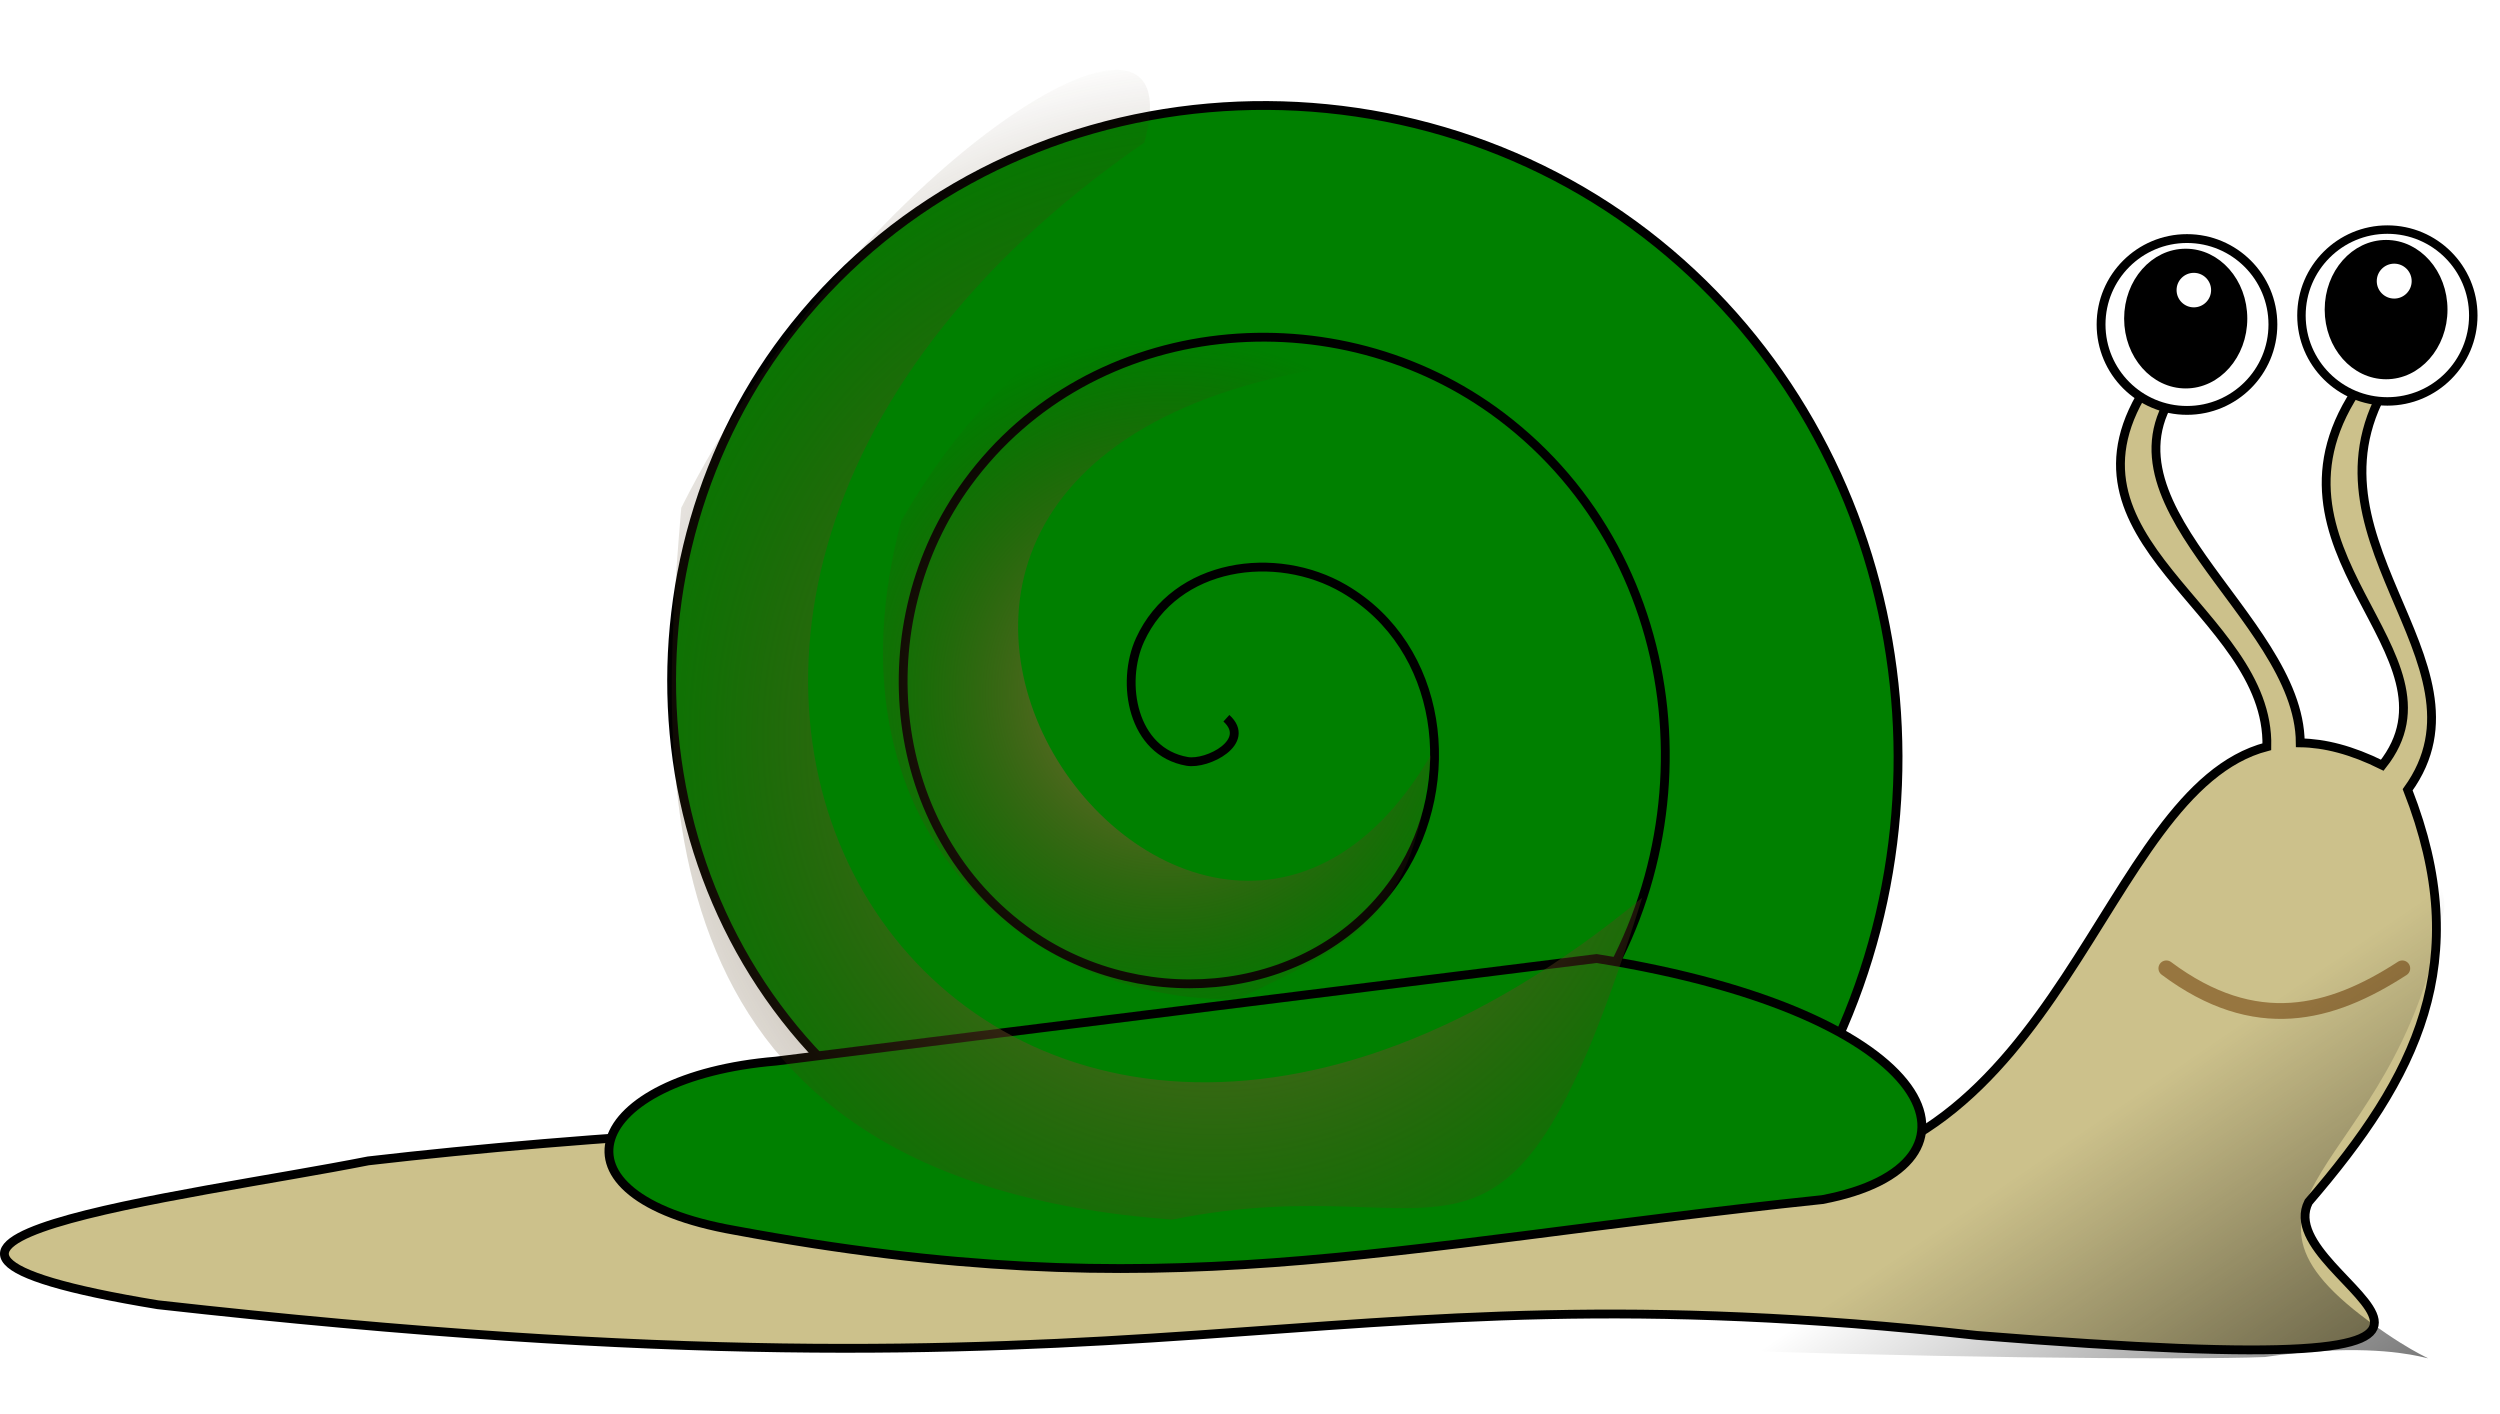 <?xml version="1.0" encoding="UTF-8" standalone="no"?>
<!-- Created with Inkscape (http://www.inkscape.org/) -->

<svg
   xmlns:dc="http://purl.org/dc/elements/1.1/"
   xmlns:cc="http://creativecommons.org/ns#"
   xmlns:rdf="http://www.w3.org/1999/02/22-rdf-syntax-ns#"
   xmlns:svg="http://www.w3.org/2000/svg"
   xmlns="http://www.w3.org/2000/svg"
   xmlns:xlink="http://www.w3.org/1999/xlink"
   xmlns:sodipodi="http://sodipodi.sourceforge.net/DTD/sodipodi-0.dtd"
   xmlns:inkscape="http://www.inkscape.org/namespaces/inkscape"
   id="svg3123"
   version="1.1"
   inkscape:version="0.48.2 r9819"
   width="168.347"
   height="95.194"
   sodipodi:docname="escargot-decroissance.svg"
   inkscape:export-filename="/Users/mdespont/Desktop/bug/Créations/decroissance/escargot-entete.png"
   inkscape:export-xdpi="90"
   inkscape:export-ydpi="90">
  <defs
     id="defs3127">
    <linearGradient
       inkscape:collect="always"
       id="linearGradient4506">
      <stop
         style="stop-color:#000000;stop-opacity:1"
         offset="0"
         id="stop4508" />
      <stop
         style="stop-color:#000000;stop-opacity:0;"
         offset="1"
         id="stop4510" />
    </linearGradient>
    <linearGradient
       id="linearGradient4452">
      <stop
         style="stop-color:#977640;stop-opacity:1;"
         offset="0"
         id="stop4454" />
      <stop
         style="stop-color:#3d280a;stop-opacity:0"
         offset="1"
         id="stop4456" />
    </linearGradient>
    <inkscape:perspective
       sodipodi:type="inkscape:persp3d"
       inkscape:vp_x="0 : 0.5 : 1"
       inkscape:vp_y="0 : 1000 : 0"
       inkscape:vp_z="1 : 0.5 : 1"
       inkscape:persp3d-origin="0.5 : 0.33333333 : 1"
       id="perspective3131" />
    <radialGradient
       r="5.331"
       fy="18.305"
       fx="-3.065"
       cy="18.305"
       cx="-3.065"
       gradientTransform="matrix(3.556,0,0,3.556,7.835,-46.789)"
       gradientUnits="userSpaceOnUse"
       id="radialGradient5082"
       xlink:href="#linearGradient2251"
       inkscape:collect="always" />
    <radialGradient
       r="14"
       fy="37.75"
       fx="-6"
       cy="37.75"
       cx="-6"
       gradientTransform="matrix(1,0,0,0.268,0,27.638)"
       gradientUnits="userSpaceOnUse"
       id="radialGradient5078"
       xlink:href="#linearGradient2305"
       inkscape:collect="always" />
    <radialGradient
       r="5.331"
       fy="18.305"
       fx="-3.065"
       cy="18.305"
       cx="-3.065"
       gradientTransform="matrix(3.556,0,0,3.556,7.835,-46.789)"
       gradientUnits="userSpaceOnUse"
       id="radialGradient5076"
       xlink:href="#linearGradient2251"
       inkscape:collect="always" />
    <inkscape:perspective
       sodipodi:type="inkscape:persp3d"
       inkscape:vp_x="0 : 526.18109 : 1"
       inkscape:vp_y="0 : 1000 : 0"
       inkscape:vp_z="744.09448 : 526.18109 : 1"
       inkscape:persp3d-origin="372.04724 : 350.78739 : 1"
       id="perspective10" />
    <inkscape:perspective
       sodipodi:type="inkscape:persp3d"
       inkscape:vp_x="0 : 0.5 : 1"
       inkscape:vp_y="0 : 1000 : 0"
       inkscape:vp_z="1 : 0.5 : 1"
       inkscape:persp3d-origin="0.5 : 0.33333333 : 1"
       id="perspective3885" />
    <linearGradient
       gradientTransform="translate(59.086,-51.077)"
       y2="2.492"
       x2="12.86"
       y1="39.42"
       x1="29.064"
       gradientUnits="userSpaceOnUse"
       id="linearGradient2908"
       xlink:href="#linearGradient2219"
       inkscape:collect="always" />
    <radialGradient
       r="10.988"
       fy="30.126"
       fx="23.988"
       cy="30.126"
       cx="23.988"
       gradientTransform="matrix(1.838,0,0,0.855,38.978,-41.943)"
       gradientUnits="userSpaceOnUse"
       id="radialGradient2906"
       xlink:href="#linearGradient3686"
       inkscape:collect="always" />
    <radialGradient
       r="15"
       fy="32.821"
       fx="24"
       cy="32.821"
       cx="24"
       gradientTransform="matrix(2.784,0,0,1.962,16.273,-84.711)"
       gradientUnits="userSpaceOnUse"
       id="radialGradient2904"
       xlink:href="#linearGradient2251"
       inkscape:collect="always" />
    <linearGradient
       gradientTransform="translate(59.086,-51.077)"
       y2="38.33"
       x2="24"
       y1="7.4"
       x1="24"
       gradientUnits="userSpaceOnUse"
       id="linearGradient2902"
       xlink:href="#linearGradient2219"
       inkscape:collect="always" />
    <radialGradient
       r="16.972"
       fy="13.058"
       fx="24"
       cy="13.058"
       cx="24"
       gradientTransform="matrix(1.635,0,0,1.83,43.844,-63.228)"
       gradientUnits="userSpaceOnUse"
       id="radialGradient2900"
       xlink:href="#linearGradient2297"
       inkscape:collect="always" />
    <radialGradient
       r="5.329"
       fy="20.156"
       fx="-14.823"
       cy="20.156"
       cx="-14.823"
       gradientTransform="matrix(2.452,1.175,-1.324,2.806,46.039,-21.187)"
       gradientUnits="userSpaceOnUse"
       id="radialGradient2898"
       xlink:href="#linearGradient2251"
       inkscape:collect="always" />
    <linearGradient
       y2="8.686"
       x2="-12.272"
       y1="20.641"
       x1="-5.268"
       gradientUnits="userSpaceOnUse"
       id="linearGradient2896"
       xlink:href="#linearGradient2219"
       inkscape:collect="always" />
    <linearGradient
       y2="18.146"
       x2="-7.959"
       y1="10.911"
       x1="-10.154"
       gradientUnits="userSpaceOnUse"
       id="linearGradient2894"
       xlink:href="#linearGradient2227"
       inkscape:collect="always" />
    <radialGradient
       r="5.331"
       fy="18.305"
       fx="-3.065"
       cy="18.305"
       cx="-3.065"
       gradientTransform="matrix(3.556,0,0,3.556,7.835,-46.789)"
       gradientUnits="userSpaceOnUse"
       id="radialGradient2892"
       xlink:href="#linearGradient2251"
       inkscape:collect="always" />
    <linearGradient
       y2="8.686"
       x2="-12.272"
       y1="20.641"
       x1="-5.268"
       gradientUnits="userSpaceOnUse"
       id="linearGradient2890"
       xlink:href="#linearGradient2219"
       inkscape:collect="always" />
    <linearGradient
       y2="18.441"
       x2="-9.25"
       y1="11.428"
       x1="-10.735"
       gradientUnits="userSpaceOnUse"
       id="linearGradient2888"
       xlink:href="#linearGradient2227"
       inkscape:collect="always" />
    <radialGradient
       r="14"
       fy="37.75"
       fx="-6"
       cy="37.75"
       cx="-6"
       gradientTransform="matrix(1,0,0,0.268,0,27.638)"
       gradientUnits="userSpaceOnUse"
       id="radialGradient2886"
       xlink:href="#linearGradient2305"
       inkscape:collect="always" />
    <linearGradient
       id="linearGradient2219">
      <stop
         id="stop2221"
         offset="0"
         style="stop-color:#ffffff;stop-opacity:1;" />
      <stop
         id="stop2223"
         offset="1"
         style="stop-color:#ffffff;stop-opacity:0.3;" />
    </linearGradient>
    <linearGradient
       id="linearGradient2227"
       inkscape:collect="always">
      <stop
         id="stop2229"
         offset="0"
         style="stop-color:#8f5402;stop-opacity:1;" />
      <stop
         id="stop2231"
         offset="1"
         style="stop-color:#6e4001;stop-opacity:1" />
    </linearGradient>
    <linearGradient
       id="linearGradient2251">
      <stop
         style="stop-color:#f6e1cf;stop-opacity:1;"
         offset="0"
         id="stop2253" />
      <stop
         id="stop3682"
         offset="0.5"
         style="stop-color:#e19d56;stop-opacity:1;" />
      <stop
         style="stop-color:#f4dcb7;stop-opacity:1"
         offset="1"
         id="stop2255" />
    </linearGradient>
    <linearGradient
       inkscape:collect="always"
       id="linearGradient2297">
      <stop
         style="stop-color:#a15702;stop-opacity:1"
         offset="0"
         id="stop2299" />
      <stop
         style="stop-color:#683c00;stop-opacity:1"
         offset="1"
         id="stop2301" />
    </linearGradient>
    <linearGradient
       id="linearGradient2305"
       inkscape:collect="always">
      <stop
         id="stop2307"
         offset="0"
         style="stop-color:#000000;stop-opacity:1;" />
      <stop
         id="stop2309"
         offset="1"
         style="stop-color:#000000;stop-opacity:0;" />
    </linearGradient>
    <linearGradient
       id="linearGradient3686">
      <stop
         id="stop3688"
         offset="0"
         style="stop-color:#977640;stop-opacity:1;" />
      <stop
         id="stop3690"
         offset="1"
         style="stop-color:#3d280a;stop-opacity:0;" />
    </linearGradient>
    <inkscape:perspective
       id="perspective52"
       inkscape:persp3d-origin="24 : 16 : 1"
       inkscape:vp_z="48 : 24 : 1"
       inkscape:vp_y="0 : 1000 : 0"
       inkscape:vp_x="0 : 24 : 1"
       sodipodi:type="inkscape:persp3d" />
    <radialGradient
       inkscape:collect="always"
       xlink:href="#linearGradient2251"
       id="radialGradient3577"
       gradientUnits="userSpaceOnUse"
       gradientTransform="matrix(6.485,0,0,4.57,215.782,189.256)"
       cx="24"
       cy="32.821"
       fx="24"
       fy="32.821"
       r="15" />
    <radialGradient
       inkscape:collect="always"
       xlink:href="#linearGradient3686"
       id="radialGradient4422"
       cx="452.798"
       cy="155.94"
       fx="452.798"
       fy="155.94"
       r="28.823"
       gradientTransform="matrix(2.63,6.1448875e-7,-0.005,2.693,-1052.581,-365.608)"
       gradientUnits="userSpaceOnUse" />
    <filter
       inkscape:collect="always"
       id="filter4444"
       color-interpolation-filters="sRGB">
      <feGaussianBlur
         inkscape:collect="always"
         stdDeviation="3.29"
         id="feGaussianBlur4446" />
    </filter>
    <radialGradient
       inkscape:collect="always"
       xlink:href="#linearGradient4452"
       id="radialGradient4450"
       gradientUnits="userSpaceOnUse"
       gradientTransform="matrix(-3.255,0.013,-9.7841719e-7,-3.305,2020.976,617.516)"
       cx="455.783"
       cy="161.111"
       fx="455.783"
       fy="161.111"
       r="28.823" />
    <linearGradient
       inkscape:collect="always"
       xlink:href="#linearGradient4506"
       id="linearGradient4472"
       x1="368.665"
       y1="92.356"
       x2="562.571"
       y2="97.558"
       gradientUnits="userSpaceOnUse"
       gradientTransform="matrix(-0.251,-0.346,0.296,-0.215,362.437,304.837)" />
    <filter
       inkscape:collect="always"
       id="filter4502"
       x="-0.047"
       width="1.094"
       y="-0.125"
       height="1.25"
       color-interpolation-filters="sRGB">
      <feGaussianBlur
         inkscape:collect="always"
         stdDeviation="2.597"
         id="feGaussianBlur4504" />
    </filter>
    <radialGradient
       inkscape:collect="always"
       xlink:href="#linearGradient3686"
       id="radialGradient4530"
       gradientUnits="userSpaceOnUse"
       gradientTransform="matrix(2.63,6.1448875e-7,-0.005,2.693,-1052.581,-365.608)"
       cx="452.798"
       cy="155.94"
       fx="452.798"
       fy="155.94"
       r="28.823" />
    <radialGradient
       inkscape:collect="always"
       xlink:href="#linearGradient4452"
       id="radialGradient4532"
       gradientUnits="userSpaceOnUse"
       gradientTransform="matrix(-3.255,0.013,-9.7841719e-7,-3.305,2020.976,617.516)"
       cx="455.783"
       cy="161.111"
       fx="455.783"
       fy="161.111"
       r="28.823" />
    <linearGradient
       inkscape:collect="always"
       xlink:href="#linearGradient4506"
       id="linearGradient4534"
       gradientUnits="userSpaceOnUse"
       gradientTransform="matrix(-0.251,-0.346,0.296,-0.215,362.437,304.837)"
       x1="368.665"
       y1="92.356"
       x2="562.571"
       y2="97.558" />
  </defs>
  <sodipodi:namedview
     pagecolor="#ffffff"
     bordercolor="#666666"
     borderopacity="1"
     objecttolerance="10"
     gridtolerance="10"
     guidetolerance="10"
     inkscape:pageopacity="0"
     inkscape:pageshadow="2"
     inkscape:window-width="921"
     inkscape:window-height="756"
     id="namedview3125"
     showgrid="false"
     inkscape:zoom="2.4361635"
     inkscape:cx="136.67427"
     inkscape:cy="63.963221"
     inkscape:window-x="2"
     inkscape:window-y="0"
     inkscape:window-maximized="0"
     inkscape:current-layer="svg3123" />
  <g
     id="g4512"
     transform="matrix(0.595,0,0,0.595,3.696783e-8,17.232)">
    <path
       sodipodi:nodetypes="cccccccccccccc"
       id="path4387"
       d="m 271.05,13.171 -3.875,1.344 c -13.343,18.837 12.539,30.4 2.438,43.125 -3.46,-1.72 -6.533,-2.494 -9.281,-2.531 -0.075,-14.475 -25.184,-27.602 -13,-41.188 l -4.094,0.406 c -12.164,17.971 13.691,25.761 13.312,41.219 -18.977,4.939 -22.887,48.667 -57.188,48.625 -31.044,-9.2 -107.593,-7.546 -157.688,-1.75 -20.559,4.078 -66.034,9.332 -23.812,16.281 117.411,13.167 127.552,-5.183 205.844,3.469 74.69,5.999 32.765,-5.668 37.562,-15.094 12.214,-14.186 18.86,-27.164 11.219,-46.656 10.576,-14.644 -14.161,-29.027 -1.438,-47.25 z"
       style="fill:#ccc18b;fill-opacity:1;stroke:#000000;stroke-width:1px;stroke-linecap:butt;stroke-linejoin:miter;stroke-opacity:1" />
    <g
       id="color-me">
      <path
         transform="matrix(0.998,0.056,-0.056,0.998,16.305,-84.731)"
         d="m 130.034,130.034 c 3.085,2.503 -1.852,5.394 -4.16,5.128 -6.255,-0.721 -8.054,-8.45 -6.095,-13.448 3.504,-8.942 14.793,-11.123 22.737,-7.063 11.657,5.958 14.271,21.219 8.03,32.025 -8.318,14.402 -27.674,17.453 -41.313,8.998 C 92.069,145.033 88.58,121.531 99.267,105.072 112.21,85.138 139.885,81.211 159.156,94.139 181.867,109.375 186.233,141.237 171.056,163.316 153.535,188.807 117.475,193.613 92.591,176.184 64.317,156.381 59.073,116.117 78.756,88.431 100.837,57.371 145.311,51.688 175.797,73.628 c 29.803,21.448 38.785,62.642 22.537,95.192"
         sodipodi:t0="0"
         sodipodi:argument="-18.16795"
         sodipodi:radius="78.544685"
         sodipodi:revolution="2.9737177"
         sodipodi:expansion="1"
         sodipodi:cy="130.03391"
         sodipodi:cx="130.03391"
         id="path3135"
         style="fill:#008000;fill-opacity:1;stroke:#000000;stroke-width:1px;stroke-linecap:butt;stroke-linejoin:miter;stroke-opacity:1"
         sodipodi:type="spiral" />
      <path
         style="fill:#008000;fill-opacity:1;stroke:#000000;stroke-width:1px;stroke-linecap:butt;stroke-linejoin:miter;stroke-opacity:1"
         d="M 83.166,110.286 C 60.927,106.374 66.438,92.925 87.81,91.129 L 180.691,79.519 c 39.339,6.276 45.957,23.438 25.542,27.284 -50.485,5.3 -74.112,12.581 -123.068,3.483 z"
         id="path3141"
         sodipodi:nodetypes="ccccc"
         inkscape:connector-curvature="0" />
    </g>
    <g
       transform="translate(-359.762,-66.757)"
       id="g4389">
      <g
         id="g3587"
         transform="matrix(0.956,0,0,0.956,650.548,49.498)"
         style="stroke:#000000;stroke-width:0.999;stroke-miterlimit:4;stroke-opacity:1;stroke-dasharray:none">
        <path
           transform="matrix(0.178,0,0,0.178,-42.905,-80.331)"
           d="m 177.143,592.362 c 0,31.559 -25.584,57.143 -57.143,57.143 -31.559,0 -57.143,-25.584 -57.143,-57.143 0,-31.559 25.584,-57.143 57.143,-57.143 31.559,0 57.143,25.584 57.143,57.143 z"
           sodipodi:ry="57.142857"
           sodipodi:rx="57.142857"
           sodipodi:cy="592.36218"
           sodipodi:cx="120"
           id="path3589"
           style="fill:#ffffff;fill-opacity:1;stroke:#000000;stroke-width:5.624;stroke-miterlimit:4;stroke-opacity:1;stroke-dasharray:none"
           sodipodi:type="arc" />
        <path
           sodipodi:type="arc"
           style="fill:#000000;fill-opacity:1;stroke:#000000;stroke-width:7.875;stroke-linejoin:miter;stroke-miterlimit:4;stroke-opacity:1;stroke-dasharray:none"
           id="path3591"
           sodipodi:cx="120"
           sodipodi:cy="592.36218"
           sodipodi:rx="57.142857"
           sodipodi:ry="57.142857"
           d="m 177.143,592.362 c 0,31.559 -25.584,57.143 -57.143,57.143 -31.559,0 -57.143,-25.584 -57.143,-57.143 0,-31.559 25.584,-57.143 57.143,-57.143 31.559,0 57.143,25.584 57.143,57.143 z"
           transform="matrix(0.119,0,0,0.135,-35.976,-55.558)" />
        <path
           transform="matrix(0.045,0,0,0.045,-26.134,-5.617)"
           d="m 177.143,592.362 c 0,31.559 -25.584,57.143 -57.143,57.143 -31.559,0 -57.143,-25.584 -57.143,-57.143 0,-31.559 25.584,-57.143 57.143,-57.143 31.559,0 57.143,25.584 57.143,57.143 z"
           sodipodi:ry="57.142857"
           sodipodi:rx="57.142857"
           sodipodi:cy="592.36218"
           sodipodi:cx="120"
           id="path3593"
           style="fill:#ffffff;fill-opacity:1;stroke:#000000;stroke-width:22.446;stroke-linejoin:miter;stroke-miterlimit:4;stroke-opacity:1;stroke-dasharray:none"
           sodipodi:type="arc" />
      </g>
      <g
         transform="matrix(0.956,0,0,0.956,627.87,50.514)"
         id="g3595"
         style="stroke:#000000;stroke-width:1.045;stroke-miterlimit:4;stroke-opacity:1;stroke-dasharray:none">
        <path
           sodipodi:type="arc"
           style="fill:#ffffff;fill-opacity:1;stroke:#000000;stroke-width:5.883;stroke-miterlimit:4;stroke-opacity:1;stroke-dasharray:none"
           id="path3597"
           sodipodi:cx="120"
           sodipodi:cy="592.36218"
           sodipodi:rx="57.142857"
           sodipodi:ry="57.142857"
           d="m 177.143,592.362 c 0,31.559 -25.584,57.143 -57.143,57.143 -31.559,0 -57.143,-25.584 -57.143,-57.143 0,-31.559 25.584,-57.143 57.143,-57.143 31.559,0 57.143,25.584 57.143,57.143 z"
           transform="matrix(0.178,0,0,0.178,-42.905,-80.331)" />
        <path
           transform="matrix(0.119,0,0,0.135,-35.976,-55.558)"
           d="m 177.143,592.362 c 0,31.559 -25.584,57.143 -57.143,57.143 -31.559,0 -57.143,-25.584 -57.143,-57.143 0,-31.559 25.584,-57.143 57.143,-57.143 31.559,0 57.143,25.584 57.143,57.143 z"
           sodipodi:ry="57.142857"
           sodipodi:rx="57.142857"
           sodipodi:cy="592.36218"
           sodipodi:cx="120"
           id="path3599"
           style="fill:#000000;fill-opacity:1;stroke:#000000;stroke-width:8.237;stroke-linejoin:miter;stroke-miterlimit:4;stroke-opacity:1;stroke-dasharray:none"
           sodipodi:type="arc" />
        <path
           sodipodi:type="arc"
           style="fill:#ffffff;fill-opacity:1;stroke:#000000;stroke-width:23.479;stroke-linejoin:miter;stroke-miterlimit:4;stroke-opacity:1;stroke-dasharray:none"
           id="path3601"
           sodipodi:cx="120"
           sodipodi:cy="592.36218"
           sodipodi:rx="57.142857"
           sodipodi:ry="57.142857"
           d="m 177.143,592.362 c 0,31.559 -25.584,57.143 -57.143,57.143 -31.559,0 -57.143,-25.584 -57.143,-57.143 0,-31.559 25.584,-57.143 57.143,-57.143 31.559,0 57.143,25.584 57.143,57.143 z"
           transform="matrix(0.045,0,0,0.045,-26.134,-5.617)" />
      </g>
    </g>
    <path
       style="fill:none;stroke:#977640;stroke-width:1.788px;stroke-linecap:round;stroke-linejoin:round;stroke-opacity:1"
       d="m 245.175,80.632 c 10.078,7.528 18.622,5.242 26.704,0"
       id="path4385"
       sodipodi:nodetypes="cc"
       inkscape:export-xdpi="1256.7957"
       inkscape:export-ydpi="1256.7957" />
    <path
       sodipodi:nodetypes="ccccc"
       id="path4408"
       d="m 77.1,28.511 c -2.591,30.857 -5.446,76.058 55.562,80.557 32.286,-6.554 37.645,13.256 53.192,-36.43 -75.562,62.498 -137.044,-29.881 -56.351,-85.464 6.179,-22.184 -33.405,3.454 -52.402,41.337 z"
       style="fill:url(#radialGradient4530);fill-opacity:1;stroke:none;filter:url(#filter4444)" />
    <path
       transform="matrix(0.427,0,0,0.421,-97.169,11.158)"
       style="fill:url(#radialGradient4532);fill-opacity:1;stroke:none;filter:url(#filter4444)"
       d="m 466.452,44.685 c -21.709,82.519 33.201,129.659 89.09,128.631 32.286,-15.585 47.025,-22.529 51.279,-65.647 C 540.425,222.752 394.313,7.789 613.868,0.162 589.304,-23.145 517.729,-45.118 466.452,44.685 z"
       id="path4448"
       sodipodi:nodetypes="ccccc" />
    <path
       sodipodi:nodetypes="csccsc"
       id="path4468"
       d="m 256.349,124.62 c 19.086,-2.858 22.775,3.507 13.696,-2.674 -22.659,-15.424 1.067,-17.672 6.306,-47.113 3.087,-6.39 -19.123,-29.979 -48.054,12.123 -21.741,27.985 -99.222,21.825 -99.374,29.976 -0.123,6.598 109.782,8.402 127.426,7.687 z"
       style="fill:url(#linearGradient4534);fill-opacity:1;stroke:none;filter:url(#filter4502)" />
  </g>
</svg>
